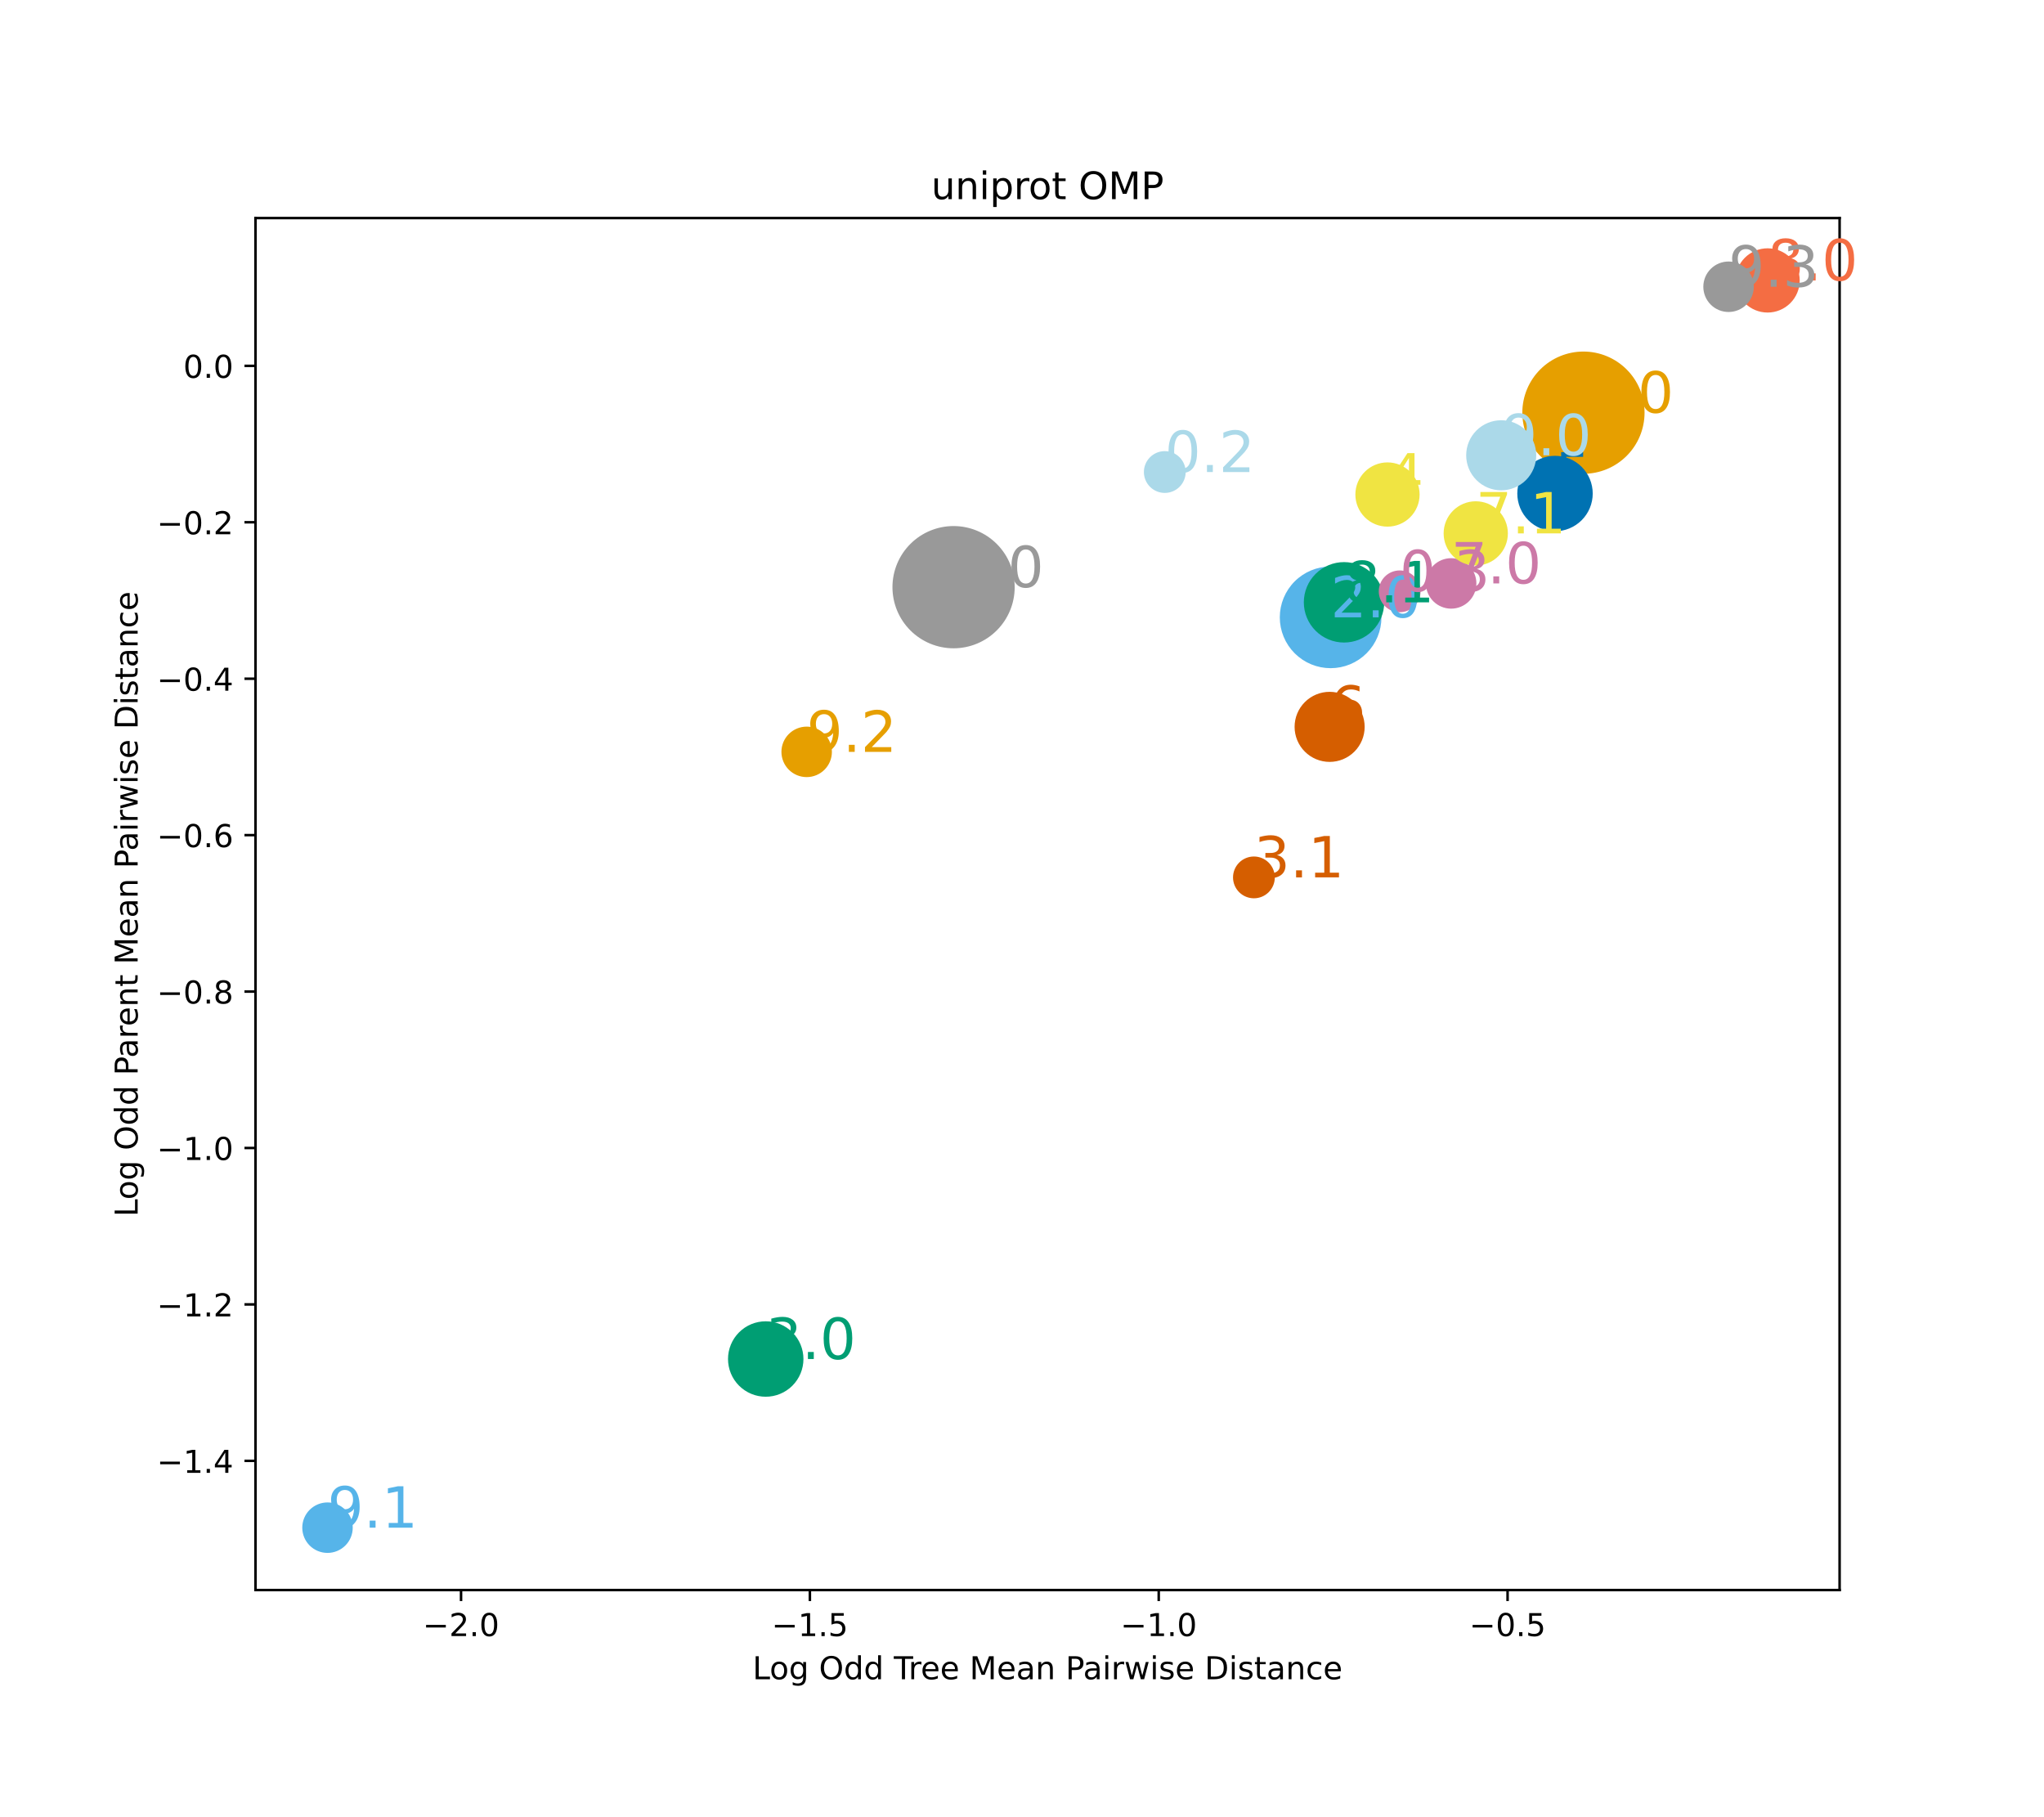 <?xml version="1.0" encoding="utf-8" standalone="no"?>
<!DOCTYPE svg PUBLIC "-//W3C//DTD SVG 1.1//EN"
  "http://www.w3.org/Graphics/SVG/1.1/DTD/svg11.dtd">
<!-- Created with matplotlib (https://matplotlib.org/) -->
<svg height="576pt" version="1.1" viewBox="0 0 648 576" width="648pt" xmlns="http://www.w3.org/2000/svg" xmlns:xlink="http://www.w3.org/1999/xlink">
 <defs>
  <style type="text/css">*{stroke-linecap:butt;stroke-linejoin:round;}</style>
 </defs>
 <g id="figure_1">
  <g id="patch_1">
   <path d="M 0 576 
L 648 576 
L 648 0 
L 0 0 
z
" style="fill:#ffffff;"/>
  </g>
  <g id="axes_1">
   <g id="patch_2">
    <path d="M 81 504 
L 583.2 504 
L 583.2 69.12 
L 81 69.12 
z
" style="fill:#ffffff;"/>
   </g>
   <g id="PathCollection_1">
    <path clip-path="url(#p6dae7dba92)" d="M 302.306 204.994 
C 307.312 204.994 312.113 203.005 315.652 199.466 
C 319.192 195.926 321.181 191.125 321.181 186.119 
C 321.181 181.114 319.192 176.312 315.652 172.773 
C 312.113 169.233 307.312 167.245 302.306 167.245 
C 297.3 167.245 292.499 169.233 288.96 172.773 
C 285.42 176.312 283.431 181.114 283.431 186.119 
C 283.431 191.125 285.42 195.926 288.96 199.466 
C 292.499 203.005 297.3 204.994 302.306 204.994 
z
" style="fill:#999999;stroke:#999999;"/>
    <path clip-path="url(#p6dae7dba92)" d="M 501.991 149.681 
C 506.997 149.681 511.798 147.692 515.337 144.153 
C 518.877 140.613 520.866 135.812 520.866 130.806 
C 520.866 125.801 518.877 121 515.337 117.46 
C 511.798 113.921 506.997 111.932 501.991 111.932 
C 496.985 111.932 492.184 113.921 488.645 117.46 
C 485.105 121 483.116 125.801 483.116 130.806 
C 483.116 135.812 485.105 140.613 488.645 144.153 
C 492.184 147.692 496.985 149.681 501.991 149.681 
z
" style="fill:#e69f00;stroke:#e69f00;"/>
    <path clip-path="url(#p6dae7dba92)" d="M 421.841 211.296 
C 425.981 211.296 429.953 209.651 432.88 206.723 
C 435.808 203.796 437.453 199.824 437.453 195.684 
C 437.453 191.543 435.808 187.572 432.88 184.644 
C 429.953 181.716 425.981 180.071 421.841 180.071 
C 417.7 180.071 413.729 181.716 410.801 184.644 
C 407.873 187.572 406.228 191.543 406.228 195.684 
C 406.228 199.824 407.873 203.796 410.801 206.723 
C 413.729 209.651 417.7 211.296 421.841 211.296 
z
" style="fill:#56b4e9;stroke:#56b4e9;"/>
    <path clip-path="url(#p6dae7dba92)" d="M 242.756 442.229 
C 245.794 442.229 248.709 441.022 250.857 438.874 
C 253.005 436.725 254.212 433.811 254.212 430.773 
C 254.212 427.734 253.005 424.82 250.857 422.672 
C 248.709 420.523 245.794 419.316 242.756 419.316 
C 239.718 419.316 236.803 420.523 234.655 422.672 
C 232.507 424.82 231.3 427.734 231.3 430.773 
C 231.3 433.811 232.507 436.725 234.655 438.874 
C 236.803 441.022 239.718 442.229 242.756 442.229 
z
" style="fill:#009e73;stroke:#009e73;"/>
    <path clip-path="url(#p6dae7dba92)" d="M 439.869 166.433 
C 442.437 166.433 444.9 165.413 446.716 163.597 
C 448.531 161.781 449.551 159.318 449.551 156.75 
C 449.551 154.182 448.531 151.719 446.716 149.904 
C 444.9 148.088 442.437 147.068 439.869 147.068 
C 437.301 147.068 434.838 148.088 433.022 149.904 
C 431.207 151.719 430.187 154.182 430.187 156.75 
C 430.187 159.318 431.207 161.781 433.022 163.597 
C 434.838 165.413 437.301 166.433 439.869 166.433 
z
" style="fill:#f0e442;stroke:#f0e442;"/>
    <path clip-path="url(#p6dae7dba92)" d="M 492.978 167.896 
C 496.016 167.896 498.931 166.689 501.079 164.54 
C 503.227 162.392 504.435 159.478 504.435 156.439 
C 504.435 153.401 503.227 150.487 501.079 148.338 
C 498.931 146.19 496.016 144.983 492.978 144.983 
C 489.94 144.983 487.026 146.19 484.877 148.338 
C 482.729 150.487 481.522 153.401 481.522 156.439 
C 481.522 159.478 482.729 162.392 484.877 164.54 
C 487.026 166.689 489.94 167.896 492.978 167.896 
z
" style="fill:#0072b2;stroke:#0072b2;"/>
    <path clip-path="url(#p6dae7dba92)" d="M 421.525 241.003 
C 424.338 241.003 427.036 239.886 429.025 237.897 
C 431.014 235.908 432.132 233.21 432.132 230.397 
C 432.132 227.584 431.014 224.886 429.025 222.897 
C 427.036 220.908 424.338 219.79 421.525 219.79 
C 418.712 219.79 416.014 220.908 414.025 222.897 
C 412.036 224.886 410.919 227.584 410.919 230.397 
C 410.919 233.21 412.036 235.908 414.025 237.897 
C 416.014 239.886 418.712 241.003 421.525 241.003 
z
" style="fill:#d55e00;stroke:#d55e00;"/>
    <path clip-path="url(#p6dae7dba92)" d="M 460.052 192.429 
C 462.041 192.429 463.949 191.638 465.356 190.232 
C 466.762 188.825 467.552 186.918 467.552 184.929 
C 467.552 182.94 466.762 181.032 465.356 179.625 
C 463.949 178.219 462.041 177.429 460.052 177.429 
C 458.063 177.429 456.155 178.219 454.749 179.625 
C 453.342 181.032 452.552 182.94 452.552 184.929 
C 452.552 186.918 453.342 188.825 454.749 190.232 
C 456.155 191.638 458.063 192.429 460.052 192.429 
z
" style="fill:#cc79a7;stroke:#cc79a7;"/>
    <path clip-path="url(#p6dae7dba92)" d="M 560.373 98.57 
C 562.941 98.57 565.404 97.55 567.219 95.734 
C 569.035 93.918 570.055 91.455 570.055 88.887 
C 570.055 86.319 569.035 83.856 567.219 82.041 
C 565.404 80.225 562.941 79.205 560.373 79.205 
C 557.805 79.205 555.342 80.225 553.526 82.041 
C 551.71 83.856 550.69 86.319 550.69 88.887 
C 550.69 91.455 551.71 93.918 553.526 95.734 
C 555.342 97.55 557.805 98.57 560.373 98.57 
z
" style="fill:#f46d43;stroke:#f46d43;"/>
    <path clip-path="url(#p6dae7dba92)" d="M 475.924 154.92 
C 478.737 154.92 481.435 153.802 483.424 151.813 
C 485.413 149.824 486.53 147.126 486.53 144.313 
C 486.53 141.501 485.413 138.802 483.424 136.813 
C 481.435 134.824 478.737 133.707 475.924 133.707 
C 473.111 133.707 470.413 134.824 468.424 136.813 
C 466.435 138.802 465.317 141.501 465.317 144.313 
C 465.317 147.126 466.435 149.824 468.424 151.813 
C 470.413 153.802 473.111 154.92 475.924 154.92 
z
" style="fill:#abd9e9;stroke:#abd9e9;"/>
    <path clip-path="url(#p6dae7dba92)" d="M 547.997 98.394 
C 549.986 98.394 551.894 97.604 553.3 96.198 
C 554.707 94.791 555.497 92.883 555.497 90.894 
C 555.497 88.905 554.707 86.997 553.3 85.591 
C 551.894 84.185 549.986 83.394 547.997 83.394 
C 546.008 83.394 544.1 84.185 542.694 85.591 
C 541.287 86.997 540.497 88.905 540.497 90.894 
C 540.497 92.883 541.287 94.791 542.694 96.198 
C 544.1 97.604 546.008 98.394 547.997 98.394 
z
" style="fill:#999999;stroke:#999999;"/>
    <path clip-path="url(#p6dae7dba92)" d="M 255.733 245.821 
C 257.722 245.821 259.63 245.031 261.036 243.625 
C 262.443 242.218 263.233 240.31 263.233 238.321 
C 263.233 236.332 262.443 234.424 261.036 233.018 
C 259.63 231.612 257.722 230.821 255.733 230.821 
C 253.744 230.821 251.836 231.612 250.43 233.018 
C 249.023 234.424 248.233 236.332 248.233 238.321 
C 248.233 240.31 249.023 242.218 250.43 243.625 
C 251.836 245.031 253.744 245.821 255.733 245.821 
z
" style="fill:#e69f00;stroke:#e69f00;"/>
    <path clip-path="url(#p6dae7dba92)" d="M 103.827 491.733 
C 105.816 491.733 107.724 490.942 109.131 489.536 
C 110.537 488.13 111.327 486.222 111.327 484.233 
C 111.327 482.244 110.537 480.336 109.131 478.929 
C 107.724 477.523 105.816 476.733 103.827 476.733 
C 101.838 476.733 99.93 477.523 98.524 478.929 
C 97.118 480.336 96.327 482.244 96.327 484.233 
C 96.327 486.222 97.118 488.13 98.524 489.536 
C 99.93 490.942 101.838 491.733 103.827 491.733 
z
" style="fill:#56b4e9;stroke:#56b4e9;"/>
    <path clip-path="url(#p6dae7dba92)" d="M 426.092 203.166 
C 429.34 203.166 432.455 201.876 434.752 199.579 
C 437.049 197.282 438.339 194.167 438.339 190.919 
C 438.339 187.671 437.049 184.555 434.752 182.259 
C 432.455 179.962 429.34 178.671 426.092 178.671 
C 422.844 178.671 419.728 179.962 417.432 182.259 
C 415.135 184.555 413.844 187.671 413.844 190.919 
C 413.844 194.167 415.135 197.282 417.432 199.579 
C 419.728 201.876 422.844 203.166 426.092 203.166 
z
" style="fill:#009e73;stroke:#009e73;"/>
    <path clip-path="url(#p6dae7dba92)" d="M 467.849 178.757 
C 470.417 178.757 472.88 177.737 474.696 175.921 
C 476.511 174.105 477.532 171.642 477.532 169.075 
C 477.532 166.507 476.511 164.044 474.696 162.228 
C 472.88 160.412 470.417 159.392 467.849 159.392 
C 465.281 159.392 462.818 160.412 461.003 162.228 
C 459.187 164.044 458.167 166.507 458.167 169.075 
C 458.167 171.642 459.187 174.105 461.003 175.921 
C 462.818 177.737 465.281 178.757 467.849 178.757 
z
" style="fill:#f0e442;stroke:#f0e442;"/>
    <path clip-path="url(#p6dae7dba92)" d="M 397.524 284.236 
C 399.148 284.236 400.706 283.59 401.854 282.442 
C 403.003 281.294 403.648 279.736 403.648 278.112 
C 403.648 276.488 403.003 274.93 401.854 273.782 
C 400.706 272.633 399.148 271.988 397.524 271.988 
C 395.9 271.988 394.342 272.633 393.194 273.782 
C 392.046 274.93 391.4 276.488 391.4 278.112 
C 391.4 279.736 392.046 281.294 393.194 282.442 
C 394.342 283.59 395.9 284.236 397.524 284.236 
z
" style="fill:#d55e00;stroke:#d55e00;"/>
    <path clip-path="url(#p6dae7dba92)" d="M 443.73 193.562 
C 445.354 193.562 446.911 192.917 448.06 191.768 
C 449.208 190.62 449.853 189.062 449.853 187.438 
C 449.853 185.814 449.208 184.256 448.06 183.108 
C 446.911 181.96 445.354 181.314 443.73 181.314 
C 442.106 181.314 440.548 181.96 439.399 183.108 
C 438.251 184.256 437.606 185.814 437.606 187.438 
C 437.606 189.062 438.251 190.62 439.399 191.768 
C 440.548 192.917 442.106 193.562 443.73 193.562 
z
" style="fill:#cc79a7;stroke:#cc79a7;"/>
    <path clip-path="url(#p6dae7dba92)" d="M 369.265 155.745 
C 370.889 155.745 372.447 155.1 373.596 153.952 
C 374.744 152.803 375.389 151.246 375.389 149.622 
C 375.389 147.998 374.744 146.44 373.596 145.292 
C 372.447 144.143 370.889 143.498 369.265 143.498 
C 367.641 143.498 366.084 144.143 364.935 145.292 
C 363.787 146.44 363.142 147.998 363.142 149.622 
C 363.142 151.246 363.787 152.803 364.935 153.952 
C 366.084 155.1 367.641 155.745 369.265 155.745 
z
" style="fill:#abd9e9;stroke:#abd9e9;"/>
   </g>
   <g id="matplotlib.axis_1">
    <g id="xtick_1">
     <g id="line2d_1">
      <defs>
       <path d="M 0 0 
L 0 3.5 
" id="mcbf1122e28" style="stroke:#000000;stroke-width:0.8;"/>
      </defs>
      <g>
       <use style="stroke:#000000;stroke-width:0.8;" x="146.16" xlink:href="#mcbf1122e28" y="504"/>
      </g>
     </g>
     <g id="text_1">
      <!-- −2.0 -->
      <g transform="translate(134.019 518.598)scale(0.1 -0.1)">
       <defs>
        <path d="M 10.594 35.5 
L 73.188 35.5 
L 73.188 27.203 
L 10.594 27.203 
z
" id="DejaVuSans-8722"/>
        <path d="M 19.188 8.297 
L 53.609 8.297 
L 53.609 0 
L 7.328 0 
L 7.328 8.297 
Q 12.938 14.109 22.625 23.891 
Q 32.328 33.688 34.812 36.531 
Q 39.547 41.844 41.422 45.531 
Q 43.312 49.219 43.312 52.781 
Q 43.312 58.594 39.234 62.25 
Q 35.156 65.922 28.609 65.922 
Q 23.969 65.922 18.812 64.312 
Q 13.672 62.703 7.812 59.422 
L 7.812 69.391 
Q 13.766 71.781 18.938 73 
Q 24.125 74.219 28.422 74.219 
Q 39.75 74.219 46.484 68.547 
Q 53.219 62.891 53.219 53.422 
Q 53.219 48.922 51.531 44.891 
Q 49.859 40.875 45.406 35.406 
Q 44.188 33.984 37.641 27.219 
Q 31.109 20.453 19.188 8.297 
z
" id="DejaVuSans-50"/>
        <path d="M 10.688 12.406 
L 21 12.406 
L 21 0 
L 10.688 0 
z
" id="DejaVuSans-46"/>
        <path d="M 31.781 66.406 
Q 24.172 66.406 20.328 58.906 
Q 16.5 51.422 16.5 36.375 
Q 16.5 21.391 20.328 13.891 
Q 24.172 6.391 31.781 6.391 
Q 39.453 6.391 43.281 13.891 
Q 47.125 21.391 47.125 36.375 
Q 47.125 51.422 43.281 58.906 
Q 39.453 66.406 31.781 66.406 
z
M 31.781 74.219 
Q 44.047 74.219 50.516 64.516 
Q 56.984 54.828 56.984 36.375 
Q 56.984 17.969 50.516 8.266 
Q 44.047 -1.422 31.781 -1.422 
Q 19.531 -1.422 13.062 8.266 
Q 6.594 17.969 6.594 36.375 
Q 6.594 54.828 13.062 64.516 
Q 19.531 74.219 31.781 74.219 
z
" id="DejaVuSans-48"/>
       </defs>
       <use xlink:href="#DejaVuSans-8722"/>
       <use x="83.789" xlink:href="#DejaVuSans-50"/>
       <use x="147.412" xlink:href="#DejaVuSans-46"/>
       <use x="179.199" xlink:href="#DejaVuSans-48"/>
      </g>
     </g>
    </g>
    <g id="xtick_2">
     <g id="line2d_2">
      <g>
       <use style="stroke:#000000;stroke-width:0.8;" x="256.754" xlink:href="#mcbf1122e28" y="504"/>
      </g>
     </g>
     <g id="text_2">
      <!-- −1.5 -->
      <g transform="translate(244.612 518.598)scale(0.1 -0.1)">
       <defs>
        <path d="M 12.406 8.297 
L 28.516 8.297 
L 28.516 63.922 
L 10.984 60.406 
L 10.984 69.391 
L 28.422 72.906 
L 38.281 72.906 
L 38.281 8.297 
L 54.391 8.297 
L 54.391 0 
L 12.406 0 
z
" id="DejaVuSans-49"/>
        <path d="M 10.797 72.906 
L 49.516 72.906 
L 49.516 64.594 
L 19.828 64.594 
L 19.828 46.734 
Q 21.969 47.469 24.109 47.828 
Q 26.266 48.188 28.422 48.188 
Q 40.625 48.188 47.75 41.5 
Q 54.891 34.812 54.891 23.391 
Q 54.891 11.625 47.562 5.094 
Q 40.234 -1.422 26.906 -1.422 
Q 22.312 -1.422 17.547 -0.641 
Q 12.797 0.141 7.719 1.703 
L 7.719 11.625 
Q 12.109 9.234 16.797 8.062 
Q 21.484 6.891 26.703 6.891 
Q 35.156 6.891 40.078 11.328 
Q 45.016 15.766 45.016 23.391 
Q 45.016 31 40.078 35.438 
Q 35.156 39.891 26.703 39.891 
Q 22.75 39.891 18.812 39.016 
Q 14.891 38.141 10.797 36.281 
z
" id="DejaVuSans-53"/>
       </defs>
       <use xlink:href="#DejaVuSans-8722"/>
       <use x="83.789" xlink:href="#DejaVuSans-49"/>
       <use x="147.412" xlink:href="#DejaVuSans-46"/>
       <use x="179.199" xlink:href="#DejaVuSans-53"/>
      </g>
     </g>
    </g>
    <g id="xtick_3">
     <g id="line2d_3">
      <g>
       <use style="stroke:#000000;stroke-width:0.8;" x="367.347" xlink:href="#mcbf1122e28" y="504"/>
      </g>
     </g>
     <g id="text_3">
      <!-- −1.0 -->
      <g transform="translate(355.206 518.598)scale(0.1 -0.1)">
       <use xlink:href="#DejaVuSans-8722"/>
       <use x="83.789" xlink:href="#DejaVuSans-49"/>
       <use x="147.412" xlink:href="#DejaVuSans-46"/>
       <use x="179.199" xlink:href="#DejaVuSans-48"/>
      </g>
     </g>
    </g>
    <g id="xtick_4">
     <g id="line2d_4">
      <g>
       <use style="stroke:#000000;stroke-width:0.8;" x="477.94" xlink:href="#mcbf1122e28" y="504"/>
      </g>
     </g>
     <g id="text_4">
      <!-- −0.5 -->
      <g transform="translate(465.799 518.598)scale(0.1 -0.1)">
       <use xlink:href="#DejaVuSans-8722"/>
       <use x="83.789" xlink:href="#DejaVuSans-48"/>
       <use x="147.412" xlink:href="#DejaVuSans-46"/>
       <use x="179.199" xlink:href="#DejaVuSans-53"/>
      </g>
     </g>
    </g>
    <g id="text_5">
     <!-- Log Odd Tree Mean Pairwise Distance -->
     <g transform="translate(238.582 532.277)scale(0.1 -0.1)">
      <defs>
       <path d="M 9.812 72.906 
L 19.672 72.906 
L 19.672 8.297 
L 55.172 8.297 
L 55.172 0 
L 9.812 0 
z
" id="DejaVuSans-76"/>
       <path d="M 30.609 48.391 
Q 23.391 48.391 19.188 42.75 
Q 14.984 37.109 14.984 27.297 
Q 14.984 17.484 19.156 11.844 
Q 23.344 6.203 30.609 6.203 
Q 37.797 6.203 41.984 11.859 
Q 46.188 17.531 46.188 27.297 
Q 46.188 37.016 41.984 42.703 
Q 37.797 48.391 30.609 48.391 
z
M 30.609 56 
Q 42.328 56 49.016 48.375 
Q 55.719 40.766 55.719 27.297 
Q 55.719 13.875 49.016 6.219 
Q 42.328 -1.422 30.609 -1.422 
Q 18.844 -1.422 12.172 6.219 
Q 5.516 13.875 5.516 27.297 
Q 5.516 40.766 12.172 48.375 
Q 18.844 56 30.609 56 
z
" id="DejaVuSans-111"/>
       <path d="M 45.406 27.984 
Q 45.406 37.75 41.375 43.109 
Q 37.359 48.484 30.078 48.484 
Q 22.859 48.484 18.828 43.109 
Q 14.797 37.75 14.797 27.984 
Q 14.797 18.266 18.828 12.891 
Q 22.859 7.516 30.078 7.516 
Q 37.359 7.516 41.375 12.891 
Q 45.406 18.266 45.406 27.984 
z
M 54.391 6.781 
Q 54.391 -7.172 48.188 -13.984 
Q 42 -20.797 29.203 -20.797 
Q 24.469 -20.797 20.266 -20.094 
Q 16.062 -19.391 12.109 -17.922 
L 12.109 -9.188 
Q 16.062 -11.328 19.922 -12.344 
Q 23.781 -13.375 27.781 -13.375 
Q 36.625 -13.375 41.016 -8.766 
Q 45.406 -4.156 45.406 5.172 
L 45.406 9.625 
Q 42.625 4.781 38.281 2.391 
Q 33.938 0 27.875 0 
Q 17.828 0 11.672 7.656 
Q 5.516 15.328 5.516 27.984 
Q 5.516 40.672 11.672 48.328 
Q 17.828 56 27.875 56 
Q 33.938 56 38.281 53.609 
Q 42.625 51.219 45.406 46.391 
L 45.406 54.688 
L 54.391 54.688 
z
" id="DejaVuSans-103"/>
       <path id="DejaVuSans-32"/>
       <path d="M 39.406 66.219 
Q 28.656 66.219 22.328 58.203 
Q 16.016 50.203 16.016 36.375 
Q 16.016 22.609 22.328 14.594 
Q 28.656 6.594 39.406 6.594 
Q 50.141 6.594 56.422 14.594 
Q 62.703 22.609 62.703 36.375 
Q 62.703 50.203 56.422 58.203 
Q 50.141 66.219 39.406 66.219 
z
M 39.406 74.219 
Q 54.734 74.219 63.906 63.938 
Q 73.094 53.656 73.094 36.375 
Q 73.094 19.141 63.906 8.859 
Q 54.734 -1.422 39.406 -1.422 
Q 24.031 -1.422 14.812 8.828 
Q 5.609 19.094 5.609 36.375 
Q 5.609 53.656 14.812 63.938 
Q 24.031 74.219 39.406 74.219 
z
" id="DejaVuSans-79"/>
       <path d="M 45.406 46.391 
L 45.406 75.984 
L 54.391 75.984 
L 54.391 0 
L 45.406 0 
L 45.406 8.203 
Q 42.578 3.328 38.25 0.953 
Q 33.938 -1.422 27.875 -1.422 
Q 17.969 -1.422 11.734 6.484 
Q 5.516 14.406 5.516 27.297 
Q 5.516 40.188 11.734 48.094 
Q 17.969 56 27.875 56 
Q 33.938 56 38.25 53.625 
Q 42.578 51.266 45.406 46.391 
z
M 14.797 27.297 
Q 14.797 17.391 18.875 11.75 
Q 22.953 6.109 30.078 6.109 
Q 37.203 6.109 41.297 11.75 
Q 45.406 17.391 45.406 27.297 
Q 45.406 37.203 41.297 42.844 
Q 37.203 48.484 30.078 48.484 
Q 22.953 48.484 18.875 42.844 
Q 14.797 37.203 14.797 27.297 
z
" id="DejaVuSans-100"/>
       <path d="M -0.297 72.906 
L 61.375 72.906 
L 61.375 64.594 
L 35.5 64.594 
L 35.5 0 
L 25.594 0 
L 25.594 64.594 
L -0.297 64.594 
z
" id="DejaVuSans-84"/>
       <path d="M 41.109 46.297 
Q 39.594 47.172 37.812 47.578 
Q 36.031 48 33.891 48 
Q 26.266 48 22.188 43.047 
Q 18.109 38.094 18.109 28.812 
L 18.109 0 
L 9.078 0 
L 9.078 54.688 
L 18.109 54.688 
L 18.109 46.188 
Q 20.953 51.172 25.484 53.578 
Q 30.031 56 36.531 56 
Q 37.453 56 38.578 55.875 
Q 39.703 55.766 41.062 55.516 
z
" id="DejaVuSans-114"/>
       <path d="M 56.203 29.594 
L 56.203 25.203 
L 14.891 25.203 
Q 15.484 15.922 20.484 11.062 
Q 25.484 6.203 34.422 6.203 
Q 39.594 6.203 44.453 7.469 
Q 49.312 8.734 54.109 11.281 
L 54.109 2.781 
Q 49.266 0.734 44.188 -0.344 
Q 39.109 -1.422 33.891 -1.422 
Q 20.797 -1.422 13.156 6.188 
Q 5.516 13.812 5.516 26.812 
Q 5.516 40.234 12.766 48.109 
Q 20.016 56 32.328 56 
Q 43.359 56 49.781 48.891 
Q 56.203 41.797 56.203 29.594 
z
M 47.219 32.234 
Q 47.125 39.594 43.094 43.984 
Q 39.062 48.391 32.422 48.391 
Q 24.906 48.391 20.391 44.141 
Q 15.875 39.891 15.188 32.172 
z
" id="DejaVuSans-101"/>
       <path d="M 9.812 72.906 
L 24.516 72.906 
L 43.109 23.297 
L 61.812 72.906 
L 76.516 72.906 
L 76.516 0 
L 66.891 0 
L 66.891 64.016 
L 48.094 14.016 
L 38.188 14.016 
L 19.391 64.016 
L 19.391 0 
L 9.812 0 
z
" id="DejaVuSans-77"/>
       <path d="M 34.281 27.484 
Q 23.391 27.484 19.188 25 
Q 14.984 22.516 14.984 16.5 
Q 14.984 11.719 18.141 8.906 
Q 21.297 6.109 26.703 6.109 
Q 34.188 6.109 38.703 11.406 
Q 43.219 16.703 43.219 25.484 
L 43.219 27.484 
z
M 52.203 31.203 
L 52.203 0 
L 43.219 0 
L 43.219 8.297 
Q 40.141 3.328 35.547 0.953 
Q 30.953 -1.422 24.312 -1.422 
Q 15.922 -1.422 10.953 3.297 
Q 6 8.016 6 15.922 
Q 6 25.141 12.172 29.828 
Q 18.359 34.516 30.609 34.516 
L 43.219 34.516 
L 43.219 35.406 
Q 43.219 41.609 39.141 45 
Q 35.062 48.391 27.688 48.391 
Q 23 48.391 18.547 47.266 
Q 14.109 46.141 10.016 43.891 
L 10.016 52.203 
Q 14.938 54.109 19.578 55.047 
Q 24.219 56 28.609 56 
Q 40.484 56 46.344 49.844 
Q 52.203 43.703 52.203 31.203 
z
" id="DejaVuSans-97"/>
       <path d="M 54.891 33.016 
L 54.891 0 
L 45.906 0 
L 45.906 32.719 
Q 45.906 40.484 42.875 44.328 
Q 39.844 48.188 33.797 48.188 
Q 26.516 48.188 22.312 43.547 
Q 18.109 38.922 18.109 30.906 
L 18.109 0 
L 9.078 0 
L 9.078 54.688 
L 18.109 54.688 
L 18.109 46.188 
Q 21.344 51.125 25.703 53.562 
Q 30.078 56 35.797 56 
Q 45.219 56 50.047 50.172 
Q 54.891 44.344 54.891 33.016 
z
" id="DejaVuSans-110"/>
       <path d="M 19.672 64.797 
L 19.672 37.406 
L 32.078 37.406 
Q 38.969 37.406 42.719 40.969 
Q 46.484 44.531 46.484 51.125 
Q 46.484 57.672 42.719 61.234 
Q 38.969 64.797 32.078 64.797 
z
M 9.812 72.906 
L 32.078 72.906 
Q 44.344 72.906 50.609 67.359 
Q 56.891 61.812 56.891 51.125 
Q 56.891 40.328 50.609 34.812 
Q 44.344 29.297 32.078 29.297 
L 19.672 29.297 
L 19.672 0 
L 9.812 0 
z
" id="DejaVuSans-80"/>
       <path d="M 9.422 54.688 
L 18.406 54.688 
L 18.406 0 
L 9.422 0 
z
M 9.422 75.984 
L 18.406 75.984 
L 18.406 64.594 
L 9.422 64.594 
z
" id="DejaVuSans-105"/>
       <path d="M 4.203 54.688 
L 13.188 54.688 
L 24.422 12.016 
L 35.594 54.688 
L 46.188 54.688 
L 57.422 12.016 
L 68.609 54.688 
L 77.594 54.688 
L 63.281 0 
L 52.688 0 
L 40.922 44.828 
L 29.109 0 
L 18.5 0 
z
" id="DejaVuSans-119"/>
       <path d="M 44.281 53.078 
L 44.281 44.578 
Q 40.484 46.531 36.375 47.5 
Q 32.281 48.484 27.875 48.484 
Q 21.188 48.484 17.844 46.438 
Q 14.5 44.391 14.5 40.281 
Q 14.5 37.156 16.891 35.375 
Q 19.281 33.594 26.516 31.984 
L 29.594 31.297 
Q 39.156 29.25 43.188 25.516 
Q 47.219 21.781 47.219 15.094 
Q 47.219 7.469 41.188 3.016 
Q 35.156 -1.422 24.609 -1.422 
Q 20.219 -1.422 15.453 -0.562 
Q 10.688 0.297 5.422 2 
L 5.422 11.281 
Q 10.406 8.688 15.234 7.391 
Q 20.062 6.109 24.812 6.109 
Q 31.156 6.109 34.562 8.281 
Q 37.984 10.453 37.984 14.406 
Q 37.984 18.062 35.516 20.016 
Q 33.062 21.969 24.703 23.781 
L 21.578 24.516 
Q 13.234 26.266 9.516 29.906 
Q 5.812 33.547 5.812 39.891 
Q 5.812 47.609 11.281 51.797 
Q 16.75 56 26.812 56 
Q 31.781 56 36.172 55.266 
Q 40.578 54.547 44.281 53.078 
z
" id="DejaVuSans-115"/>
       <path d="M 19.672 64.797 
L 19.672 8.109 
L 31.594 8.109 
Q 46.688 8.109 53.688 14.938 
Q 60.688 21.781 60.688 36.531 
Q 60.688 51.172 53.688 57.984 
Q 46.688 64.797 31.594 64.797 
z
M 9.812 72.906 
L 30.078 72.906 
Q 51.266 72.906 61.172 64.094 
Q 71.094 55.281 71.094 36.531 
Q 71.094 17.672 61.125 8.828 
Q 51.172 0 30.078 0 
L 9.812 0 
z
" id="DejaVuSans-68"/>
       <path d="M 18.312 70.219 
L 18.312 54.688 
L 36.812 54.688 
L 36.812 47.703 
L 18.312 47.703 
L 18.312 18.016 
Q 18.312 11.328 20.141 9.422 
Q 21.969 7.516 27.594 7.516 
L 36.812 7.516 
L 36.812 0 
L 27.594 0 
Q 17.188 0 13.234 3.875 
Q 9.281 7.766 9.281 18.016 
L 9.281 47.703 
L 2.688 47.703 
L 2.688 54.688 
L 9.281 54.688 
L 9.281 70.219 
z
" id="DejaVuSans-116"/>
       <path d="M 48.781 52.594 
L 48.781 44.188 
Q 44.969 46.297 41.141 47.344 
Q 37.312 48.391 33.406 48.391 
Q 24.656 48.391 19.812 42.844 
Q 14.984 37.312 14.984 27.297 
Q 14.984 17.281 19.812 11.734 
Q 24.656 6.203 33.406 6.203 
Q 37.312 6.203 41.141 7.25 
Q 44.969 8.297 48.781 10.406 
L 48.781 2.094 
Q 45.016 0.344 40.984 -0.531 
Q 36.969 -1.422 32.422 -1.422 
Q 20.062 -1.422 12.781 6.344 
Q 5.516 14.109 5.516 27.297 
Q 5.516 40.672 12.859 48.328 
Q 20.219 56 33.016 56 
Q 37.156 56 41.109 55.141 
Q 45.062 54.297 48.781 52.594 
z
" id="DejaVuSans-99"/>
      </defs>
      <use xlink:href="#DejaVuSans-76"/>
      <use x="53.963" xlink:href="#DejaVuSans-111"/>
      <use x="115.145" xlink:href="#DejaVuSans-103"/>
      <use x="178.621" xlink:href="#DejaVuSans-32"/>
      <use x="210.408" xlink:href="#DejaVuSans-79"/>
      <use x="289.119" xlink:href="#DejaVuSans-100"/>
      <use x="352.596" xlink:href="#DejaVuSans-100"/>
      <use x="416.072" xlink:href="#DejaVuSans-32"/>
      <use x="447.859" xlink:href="#DejaVuSans-84"/>
      <use x="494.193" xlink:href="#DejaVuSans-114"/>
      <use x="533.057" xlink:href="#DejaVuSans-101"/>
      <use x="594.58" xlink:href="#DejaVuSans-101"/>
      <use x="656.104" xlink:href="#DejaVuSans-32"/>
      <use x="687.891" xlink:href="#DejaVuSans-77"/>
      <use x="774.17" xlink:href="#DejaVuSans-101"/>
      <use x="835.693" xlink:href="#DejaVuSans-97"/>
      <use x="896.973" xlink:href="#DejaVuSans-110"/>
      <use x="960.352" xlink:href="#DejaVuSans-32"/>
      <use x="992.139" xlink:href="#DejaVuSans-80"/>
      <use x="1047.941" xlink:href="#DejaVuSans-97"/>
      <use x="1109.221" xlink:href="#DejaVuSans-105"/>
      <use x="1137.004" xlink:href="#DejaVuSans-114"/>
      <use x="1178.117" xlink:href="#DejaVuSans-119"/>
      <use x="1259.904" xlink:href="#DejaVuSans-105"/>
      <use x="1287.688" xlink:href="#DejaVuSans-115"/>
      <use x="1339.787" xlink:href="#DejaVuSans-101"/>
      <use x="1401.311" xlink:href="#DejaVuSans-32"/>
      <use x="1433.098" xlink:href="#DejaVuSans-68"/>
      <use x="1510.1" xlink:href="#DejaVuSans-105"/>
      <use x="1537.883" xlink:href="#DejaVuSans-115"/>
      <use x="1589.982" xlink:href="#DejaVuSans-116"/>
      <use x="1629.191" xlink:href="#DejaVuSans-97"/>
      <use x="1690.471" xlink:href="#DejaVuSans-110"/>
      <use x="1753.85" xlink:href="#DejaVuSans-99"/>
      <use x="1808.83" xlink:href="#DejaVuSans-101"/>
     </g>
    </g>
   </g>
   <g id="matplotlib.axis_2">
    <g id="ytick_1">
     <g id="line2d_5">
      <defs>
       <path d="M 0 0 
L -3.5 0 
" id="m7d793ea89f" style="stroke:#000000;stroke-width:0.8;"/>
      </defs>
      <g>
       <use style="stroke:#000000;stroke-width:0.8;" x="81" xlink:href="#m7d793ea89f" y="463.052"/>
      </g>
     </g>
     <g id="text_6">
      <!-- −1.4 -->
      <g transform="translate(49.717 466.851)scale(0.1 -0.1)">
       <defs>
        <path d="M 37.797 64.312 
L 12.891 25.391 
L 37.797 25.391 
z
M 35.203 72.906 
L 47.609 72.906 
L 47.609 25.391 
L 58.016 25.391 
L 58.016 17.188 
L 47.609 17.188 
L 47.609 0 
L 37.797 0 
L 37.797 17.188 
L 4.891 17.188 
L 4.891 26.703 
z
" id="DejaVuSans-52"/>
       </defs>
       <use xlink:href="#DejaVuSans-8722"/>
       <use x="83.789" xlink:href="#DejaVuSans-49"/>
       <use x="147.412" xlink:href="#DejaVuSans-46"/>
       <use x="179.199" xlink:href="#DejaVuSans-52"/>
      </g>
     </g>
    </g>
    <g id="ytick_2">
     <g id="line2d_6">
      <g>
       <use style="stroke:#000000;stroke-width:0.8;" x="81" xlink:href="#m7d793ea89f" y="413.468"/>
      </g>
     </g>
     <g id="text_7">
      <!-- −1.2 -->
      <g transform="translate(49.717 417.267)scale(0.1 -0.1)">
       <use xlink:href="#DejaVuSans-8722"/>
       <use x="83.789" xlink:href="#DejaVuSans-49"/>
       <use x="147.412" xlink:href="#DejaVuSans-46"/>
       <use x="179.199" xlink:href="#DejaVuSans-50"/>
      </g>
     </g>
    </g>
    <g id="ytick_3">
     <g id="line2d_7">
      <g>
       <use style="stroke:#000000;stroke-width:0.8;" x="81" xlink:href="#m7d793ea89f" y="363.884"/>
      </g>
     </g>
     <g id="text_8">
      <!-- −1.0 -->
      <g transform="translate(49.717 367.683)scale(0.1 -0.1)">
       <use xlink:href="#DejaVuSans-8722"/>
       <use x="83.789" xlink:href="#DejaVuSans-49"/>
       <use x="147.412" xlink:href="#DejaVuSans-46"/>
       <use x="179.199" xlink:href="#DejaVuSans-48"/>
      </g>
     </g>
    </g>
    <g id="ytick_4">
     <g id="line2d_8">
      <g>
       <use style="stroke:#000000;stroke-width:0.8;" x="81" xlink:href="#m7d793ea89f" y="314.3"/>
      </g>
     </g>
     <g id="text_9">
      <!-- −0.8 -->
      <g transform="translate(49.717 318.099)scale(0.1 -0.1)">
       <defs>
        <path d="M 31.781 34.625 
Q 24.75 34.625 20.719 30.859 
Q 16.703 27.094 16.703 20.516 
Q 16.703 13.922 20.719 10.156 
Q 24.75 6.391 31.781 6.391 
Q 38.812 6.391 42.859 10.172 
Q 46.922 13.969 46.922 20.516 
Q 46.922 27.094 42.891 30.859 
Q 38.875 34.625 31.781 34.625 
z
M 21.922 38.812 
Q 15.578 40.375 12.031 44.719 
Q 8.5 49.078 8.5 55.328 
Q 8.5 64.062 14.719 69.141 
Q 20.953 74.219 31.781 74.219 
Q 42.672 74.219 48.875 69.141 
Q 55.078 64.062 55.078 55.328 
Q 55.078 49.078 51.531 44.719 
Q 48 40.375 41.703 38.812 
Q 48.828 37.156 52.797 32.312 
Q 56.781 27.484 56.781 20.516 
Q 56.781 9.906 50.312 4.234 
Q 43.844 -1.422 31.781 -1.422 
Q 19.734 -1.422 13.25 4.234 
Q 6.781 9.906 6.781 20.516 
Q 6.781 27.484 10.781 32.312 
Q 14.797 37.156 21.922 38.812 
z
M 18.312 54.391 
Q 18.312 48.734 21.844 45.562 
Q 25.391 42.391 31.781 42.391 
Q 38.141 42.391 41.719 45.562 
Q 45.312 48.734 45.312 54.391 
Q 45.312 60.062 41.719 63.234 
Q 38.141 66.406 31.781 66.406 
Q 25.391 66.406 21.844 63.234 
Q 18.312 60.062 18.312 54.391 
z
" id="DejaVuSans-56"/>
       </defs>
       <use xlink:href="#DejaVuSans-8722"/>
       <use x="83.789" xlink:href="#DejaVuSans-48"/>
       <use x="147.412" xlink:href="#DejaVuSans-46"/>
       <use x="179.199" xlink:href="#DejaVuSans-56"/>
      </g>
     </g>
    </g>
    <g id="ytick_5">
     <g id="line2d_9">
      <g>
       <use style="stroke:#000000;stroke-width:0.8;" x="81" xlink:href="#m7d793ea89f" y="264.716"/>
      </g>
     </g>
     <g id="text_10">
      <!-- −0.6 -->
      <g transform="translate(49.717 268.515)scale(0.1 -0.1)">
       <defs>
        <path d="M 33.016 40.375 
Q 26.375 40.375 22.484 35.828 
Q 18.609 31.297 18.609 23.391 
Q 18.609 15.531 22.484 10.953 
Q 26.375 6.391 33.016 6.391 
Q 39.656 6.391 43.531 10.953 
Q 47.406 15.531 47.406 23.391 
Q 47.406 31.297 43.531 35.828 
Q 39.656 40.375 33.016 40.375 
z
M 52.594 71.297 
L 52.594 62.312 
Q 48.875 64.062 45.094 64.984 
Q 41.312 65.922 37.594 65.922 
Q 27.828 65.922 22.672 59.328 
Q 17.531 52.734 16.797 39.406 
Q 19.672 43.656 24.016 45.922 
Q 28.375 48.188 33.594 48.188 
Q 44.578 48.188 50.953 41.516 
Q 57.328 34.859 57.328 23.391 
Q 57.328 12.156 50.688 5.359 
Q 44.047 -1.422 33.016 -1.422 
Q 20.359 -1.422 13.672 8.266 
Q 6.984 17.969 6.984 36.375 
Q 6.984 53.656 15.188 63.938 
Q 23.391 74.219 37.203 74.219 
Q 40.922 74.219 44.703 73.484 
Q 48.484 72.75 52.594 71.297 
z
" id="DejaVuSans-54"/>
       </defs>
       <use xlink:href="#DejaVuSans-8722"/>
       <use x="83.789" xlink:href="#DejaVuSans-48"/>
       <use x="147.412" xlink:href="#DejaVuSans-46"/>
       <use x="179.199" xlink:href="#DejaVuSans-54"/>
      </g>
     </g>
    </g>
    <g id="ytick_6">
     <g id="line2d_10">
      <g>
       <use style="stroke:#000000;stroke-width:0.8;" x="81" xlink:href="#m7d793ea89f" y="215.132"/>
      </g>
     </g>
     <g id="text_11">
      <!-- −0.4 -->
      <g transform="translate(49.717 218.932)scale(0.1 -0.1)">
       <use xlink:href="#DejaVuSans-8722"/>
       <use x="83.789" xlink:href="#DejaVuSans-48"/>
       <use x="147.412" xlink:href="#DejaVuSans-46"/>
       <use x="179.199" xlink:href="#DejaVuSans-52"/>
      </g>
     </g>
    </g>
    <g id="ytick_7">
     <g id="line2d_11">
      <g>
       <use style="stroke:#000000;stroke-width:0.8;" x="81" xlink:href="#m7d793ea89f" y="165.548"/>
      </g>
     </g>
     <g id="text_12">
      <!-- −0.2 -->
      <g transform="translate(49.717 169.348)scale(0.1 -0.1)">
       <use xlink:href="#DejaVuSans-8722"/>
       <use x="83.789" xlink:href="#DejaVuSans-48"/>
       <use x="147.412" xlink:href="#DejaVuSans-46"/>
       <use x="179.199" xlink:href="#DejaVuSans-50"/>
      </g>
     </g>
    </g>
    <g id="ytick_8">
     <g id="line2d_12">
      <g>
       <use style="stroke:#000000;stroke-width:0.8;" x="81" xlink:href="#m7d793ea89f" y="115.965"/>
      </g>
     </g>
     <g id="text_13">
      <!-- 0.0 -->
      <g transform="translate(58.097 119.764)scale(0.1 -0.1)">
       <use xlink:href="#DejaVuSans-48"/>
       <use x="63.623" xlink:href="#DejaVuSans-46"/>
       <use x="95.41" xlink:href="#DejaVuSans-48"/>
      </g>
     </g>
    </g>
    <g id="text_14">
     <!-- Log Odd Parent Mean Pairwise Distance -->
     <g transform="translate(43.638 385.668)rotate(-90)scale(0.1 -0.1)">
      <use xlink:href="#DejaVuSans-76"/>
      <use x="53.963" xlink:href="#DejaVuSans-111"/>
      <use x="115.145" xlink:href="#DejaVuSans-103"/>
      <use x="178.621" xlink:href="#DejaVuSans-32"/>
      <use x="210.408" xlink:href="#DejaVuSans-79"/>
      <use x="289.119" xlink:href="#DejaVuSans-100"/>
      <use x="352.596" xlink:href="#DejaVuSans-100"/>
      <use x="416.072" xlink:href="#DejaVuSans-32"/>
      <use x="447.859" xlink:href="#DejaVuSans-80"/>
      <use x="503.662" xlink:href="#DejaVuSans-97"/>
      <use x="564.941" xlink:href="#DejaVuSans-114"/>
      <use x="603.805" xlink:href="#DejaVuSans-101"/>
      <use x="665.328" xlink:href="#DejaVuSans-110"/>
      <use x="728.707" xlink:href="#DejaVuSans-116"/>
      <use x="767.916" xlink:href="#DejaVuSans-32"/>
      <use x="799.703" xlink:href="#DejaVuSans-77"/>
      <use x="885.982" xlink:href="#DejaVuSans-101"/>
      <use x="947.506" xlink:href="#DejaVuSans-97"/>
      <use x="1008.785" xlink:href="#DejaVuSans-110"/>
      <use x="1072.164" xlink:href="#DejaVuSans-32"/>
      <use x="1103.951" xlink:href="#DejaVuSans-80"/>
      <use x="1159.754" xlink:href="#DejaVuSans-97"/>
      <use x="1221.033" xlink:href="#DejaVuSans-105"/>
      <use x="1248.816" xlink:href="#DejaVuSans-114"/>
      <use x="1289.93" xlink:href="#DejaVuSans-119"/>
      <use x="1371.717" xlink:href="#DejaVuSans-105"/>
      <use x="1399.5" xlink:href="#DejaVuSans-115"/>
      <use x="1451.6" xlink:href="#DejaVuSans-101"/>
      <use x="1513.123" xlink:href="#DejaVuSans-32"/>
      <use x="1544.91" xlink:href="#DejaVuSans-68"/>
      <use x="1621.912" xlink:href="#DejaVuSans-105"/>
      <use x="1649.695" xlink:href="#DejaVuSans-115"/>
      <use x="1701.795" xlink:href="#DejaVuSans-116"/>
      <use x="1741.004" xlink:href="#DejaVuSans-97"/>
      <use x="1802.283" xlink:href="#DejaVuSans-110"/>
      <use x="1865.662" xlink:href="#DejaVuSans-99"/>
      <use x="1920.643" xlink:href="#DejaVuSans-101"/>
     </g>
    </g>
   </g>
   <g id="patch_3">
    <path d="M 81 504 
L 81 69.12 
" style="fill:none;stroke:#000000;stroke-linecap:square;stroke-linejoin:miter;stroke-width:0.8;"/>
   </g>
   <g id="patch_4">
    <path d="M 583.2 504 
L 583.2 69.12 
" style="fill:none;stroke:#000000;stroke-linecap:square;stroke-linejoin:miter;stroke-width:0.8;"/>
   </g>
   <g id="patch_5">
    <path d="M 81 504 
L 583.2 504 
" style="fill:none;stroke:#000000;stroke-linecap:square;stroke-linejoin:miter;stroke-width:0.8;"/>
   </g>
   <g id="patch_6">
    <path d="M 81 69.12 
L 583.2 69.12 
" style="fill:none;stroke:#000000;stroke-linecap:square;stroke-linejoin:miter;stroke-width:0.8;"/>
   </g>
   <g id="text_15">
    <!-- 0.0 -->
    <g style="fill:#999999;" transform="translate(302.306 186.119)scale(0.18 -0.18)">
     <use xlink:href="#DejaVuSans-48"/>
     <use x="63.623" xlink:href="#DejaVuSans-46"/>
     <use x="95.41" xlink:href="#DejaVuSans-48"/>
    </g>
   </g>
   <g id="text_16">
    <!-- 1.0 -->
    <g style="fill:#e69f00;" transform="translate(501.991 130.806)scale(0.18 -0.18)">
     <use xlink:href="#DejaVuSans-49"/>
     <use x="63.623" xlink:href="#DejaVuSans-46"/>
     <use x="95.41" xlink:href="#DejaVuSans-48"/>
    </g>
   </g>
   <g id="text_17">
    <!-- 2.0 -->
    <g style="fill:#56b4e9;" transform="translate(421.841 195.684)scale(0.18 -0.18)">
     <use xlink:href="#DejaVuSans-50"/>
     <use x="63.623" xlink:href="#DejaVuSans-46"/>
     <use x="95.41" xlink:href="#DejaVuSans-48"/>
    </g>
   </g>
   <g id="text_18">
    <!-- 3.0 -->
    <g style="fill:#009e73;" transform="translate(242.756 430.773)scale(0.18 -0.18)">
     <defs>
      <path d="M 40.578 39.312 
Q 47.656 37.797 51.625 33 
Q 55.609 28.219 55.609 21.188 
Q 55.609 10.406 48.188 4.484 
Q 40.766 -1.422 27.094 -1.422 
Q 22.516 -1.422 17.656 -0.516 
Q 12.797 0.391 7.625 2.203 
L 7.625 11.719 
Q 11.719 9.328 16.594 8.109 
Q 21.484 6.891 26.812 6.891 
Q 36.078 6.891 40.938 10.547 
Q 45.797 14.203 45.797 21.188 
Q 45.797 27.641 41.281 31.266 
Q 36.766 34.906 28.719 34.906 
L 20.219 34.906 
L 20.219 43.016 
L 29.109 43.016 
Q 36.375 43.016 40.234 45.922 
Q 44.094 48.828 44.094 54.297 
Q 44.094 59.906 40.109 62.906 
Q 36.141 65.922 28.719 65.922 
Q 24.656 65.922 20.016 65.031 
Q 15.375 64.156 9.812 62.312 
L 9.812 71.094 
Q 15.438 72.656 20.344 73.438 
Q 25.25 74.219 29.594 74.219 
Q 40.828 74.219 47.359 69.109 
Q 53.906 64.016 53.906 55.328 
Q 53.906 49.266 50.438 45.094 
Q 46.969 40.922 40.578 39.312 
z
" id="DejaVuSans-51"/>
     </defs>
     <use xlink:href="#DejaVuSans-51"/>
     <use x="63.623" xlink:href="#DejaVuSans-46"/>
     <use x="95.41" xlink:href="#DejaVuSans-48"/>
    </g>
   </g>
   <g id="text_19">
    <!-- 4 -->
    <g style="fill:#f0e442;" transform="translate(439.869 156.75)scale(0.18 -0.18)">
     <use xlink:href="#DejaVuSans-52"/>
    </g>
   </g>
   <g id="text_20">
    <!-- 5 -->
    <g style="fill:#0072b2;" transform="translate(492.978 156.439)scale(0.18 -0.18)">
     <use xlink:href="#DejaVuSans-53"/>
    </g>
   </g>
   <g id="text_21">
    <!-- 6 -->
    <g style="fill:#d55e00;" transform="translate(421.525 230.397)scale(0.18 -0.18)">
     <use xlink:href="#DejaVuSans-54"/>
    </g>
   </g>
   <g id="text_22">
    <!-- 7.0 -->
    <g style="fill:#cc79a7;" transform="translate(460.052 184.929)scale(0.18 -0.18)">
     <defs>
      <path d="M 8.203 72.906 
L 55.078 72.906 
L 55.078 68.703 
L 28.609 0 
L 18.312 0 
L 43.219 64.594 
L 8.203 64.594 
z
" id="DejaVuSans-55"/>
     </defs>
     <use xlink:href="#DejaVuSans-55"/>
     <use x="63.623" xlink:href="#DejaVuSans-46"/>
     <use x="95.41" xlink:href="#DejaVuSans-48"/>
    </g>
   </g>
   <g id="text_23">
    <!-- 8.0 -->
    <g style="fill:#f46d43;" transform="translate(560.373 88.887)scale(0.18 -0.18)">
     <use xlink:href="#DejaVuSans-56"/>
     <use x="63.623" xlink:href="#DejaVuSans-46"/>
     <use x="95.41" xlink:href="#DejaVuSans-48"/>
    </g>
   </g>
   <g id="text_24">
    <!-- 9.0 -->
    <g style="fill:#abd9e9;" transform="translate(475.924 144.313)scale(0.18 -0.18)">
     <defs>
      <path d="M 10.984 1.516 
L 10.984 10.5 
Q 14.703 8.734 18.5 7.812 
Q 22.312 6.891 25.984 6.891 
Q 35.75 6.891 40.891 13.453 
Q 46.047 20.016 46.781 33.406 
Q 43.953 29.203 39.594 26.953 
Q 35.25 24.703 29.984 24.703 
Q 19.047 24.703 12.672 31.312 
Q 6.297 37.938 6.297 49.422 
Q 6.297 60.641 12.938 67.422 
Q 19.578 74.219 30.609 74.219 
Q 43.266 74.219 49.922 64.516 
Q 56.594 54.828 56.594 36.375 
Q 56.594 19.141 48.406 8.859 
Q 40.234 -1.422 26.422 -1.422 
Q 22.703 -1.422 18.891 -0.688 
Q 15.094 0.047 10.984 1.516 
z
M 30.609 32.422 
Q 37.25 32.422 41.125 36.953 
Q 45.016 41.5 45.016 49.422 
Q 45.016 57.281 41.125 61.844 
Q 37.25 66.406 30.609 66.406 
Q 23.969 66.406 20.094 61.844 
Q 16.219 57.281 16.219 49.422 
Q 16.219 41.5 20.094 36.953 
Q 23.969 32.422 30.609 32.422 
z
" id="DejaVuSans-57"/>
     </defs>
     <use xlink:href="#DejaVuSans-57"/>
     <use x="63.623" xlink:href="#DejaVuSans-46"/>
     <use x="95.41" xlink:href="#DejaVuSans-48"/>
    </g>
   </g>
   <g id="text_25">
    <!-- 9.3 -->
    <g style="fill:#999999;" transform="translate(547.997 90.894)scale(0.18 -0.18)">
     <use xlink:href="#DejaVuSans-57"/>
     <use x="63.623" xlink:href="#DejaVuSans-46"/>
     <use x="95.41" xlink:href="#DejaVuSans-51"/>
    </g>
   </g>
   <g id="text_26">
    <!-- 9.2 -->
    <g style="fill:#e69f00;" transform="translate(255.733 238.321)scale(0.18 -0.18)">
     <use xlink:href="#DejaVuSans-57"/>
     <use x="63.623" xlink:href="#DejaVuSans-46"/>
     <use x="95.41" xlink:href="#DejaVuSans-50"/>
    </g>
   </g>
   <g id="text_27">
    <!-- 9.1 -->
    <g style="fill:#56b4e9;" transform="translate(103.827 484.233)scale(0.18 -0.18)">
     <use xlink:href="#DejaVuSans-57"/>
     <use x="63.623" xlink:href="#DejaVuSans-46"/>
     <use x="95.41" xlink:href="#DejaVuSans-49"/>
    </g>
   </g>
   <g id="text_28">
    <!-- 8.1 -->
    <g style="fill:#009e73;" transform="translate(426.092 190.919)scale(0.18 -0.18)">
     <use xlink:href="#DejaVuSans-56"/>
     <use x="63.623" xlink:href="#DejaVuSans-46"/>
     <use x="95.41" xlink:href="#DejaVuSans-49"/>
    </g>
   </g>
   <g id="text_29">
    <!-- 7.1 -->
    <g style="fill:#f0e442;" transform="translate(467.849 169.075)scale(0.18 -0.18)">
     <use xlink:href="#DejaVuSans-55"/>
     <use x="63.623" xlink:href="#DejaVuSans-46"/>
     <use x="95.41" xlink:href="#DejaVuSans-49"/>
    </g>
   </g>
   <g id="text_30">
    <!-- 3.1 -->
    <g style="fill:#d55e00;" transform="translate(397.524 278.112)scale(0.18 -0.18)">
     <use xlink:href="#DejaVuSans-51"/>
     <use x="63.623" xlink:href="#DejaVuSans-46"/>
     <use x="95.41" xlink:href="#DejaVuSans-49"/>
    </g>
   </g>
   <g id="text_31">
    <!-- 0.3 -->
    <g style="fill:#cc79a7;" transform="translate(443.73 187.438)scale(0.18 -0.18)">
     <use xlink:href="#DejaVuSans-48"/>
     <use x="63.623" xlink:href="#DejaVuSans-46"/>
     <use x="95.41" xlink:href="#DejaVuSans-51"/>
    </g>
   </g>
   <g id="text_32">
    <!-- 0.2 -->
    <g style="fill:#abd9e9;" transform="translate(369.265 149.622)scale(0.18 -0.18)">
     <use xlink:href="#DejaVuSans-48"/>
     <use x="63.623" xlink:href="#DejaVuSans-46"/>
     <use x="95.41" xlink:href="#DejaVuSans-50"/>
    </g>
   </g>
   <g id="text_33">
    <!-- uniprot OMP -->
    <g transform="translate(295.239 63.12)scale(0.12 -0.12)">
     <defs>
      <path d="M 8.5 21.578 
L 8.5 54.688 
L 17.484 54.688 
L 17.484 21.922 
Q 17.484 14.156 20.5 10.266 
Q 23.531 6.391 29.594 6.391 
Q 36.859 6.391 41.078 11.031 
Q 45.312 15.672 45.312 23.688 
L 45.312 54.688 
L 54.297 54.688 
L 54.297 0 
L 45.312 0 
L 45.312 8.406 
Q 42.047 3.422 37.719 1 
Q 33.406 -1.422 27.688 -1.422 
Q 18.266 -1.422 13.375 4.438 
Q 8.5 10.297 8.5 21.578 
z
M 31.109 56 
z
" id="DejaVuSans-117"/>
      <path d="M 18.109 8.203 
L 18.109 -20.797 
L 9.078 -20.797 
L 9.078 54.688 
L 18.109 54.688 
L 18.109 46.391 
Q 20.953 51.266 25.266 53.625 
Q 29.594 56 35.594 56 
Q 45.562 56 51.781 48.094 
Q 58.016 40.188 58.016 27.297 
Q 58.016 14.406 51.781 6.484 
Q 45.562 -1.422 35.594 -1.422 
Q 29.594 -1.422 25.266 0.953 
Q 20.953 3.328 18.109 8.203 
z
M 48.688 27.297 
Q 48.688 37.203 44.609 42.844 
Q 40.531 48.484 33.406 48.484 
Q 26.266 48.484 22.188 42.844 
Q 18.109 37.203 18.109 27.297 
Q 18.109 17.391 22.188 11.75 
Q 26.266 6.109 33.406 6.109 
Q 40.531 6.109 44.609 11.75 
Q 48.688 17.391 48.688 27.297 
z
" id="DejaVuSans-112"/>
     </defs>
     <use xlink:href="#DejaVuSans-117"/>
     <use x="63.379" xlink:href="#DejaVuSans-110"/>
     <use x="126.758" xlink:href="#DejaVuSans-105"/>
     <use x="154.541" xlink:href="#DejaVuSans-112"/>
     <use x="218.018" xlink:href="#DejaVuSans-114"/>
     <use x="256.881" xlink:href="#DejaVuSans-111"/>
     <use x="318.062" xlink:href="#DejaVuSans-116"/>
     <use x="357.271" xlink:href="#DejaVuSans-32"/>
     <use x="389.059" xlink:href="#DejaVuSans-79"/>
     <use x="467.77" xlink:href="#DejaVuSans-77"/>
     <use x="554.049" xlink:href="#DejaVuSans-80"/>
    </g>
   </g>
  </g>
 </g>
 <defs>
  <clipPath id="p6dae7dba92">
   <rect height="434.88" width="502.2" x="81" y="69.12"/>
  </clipPath>
 </defs>
</svg>
